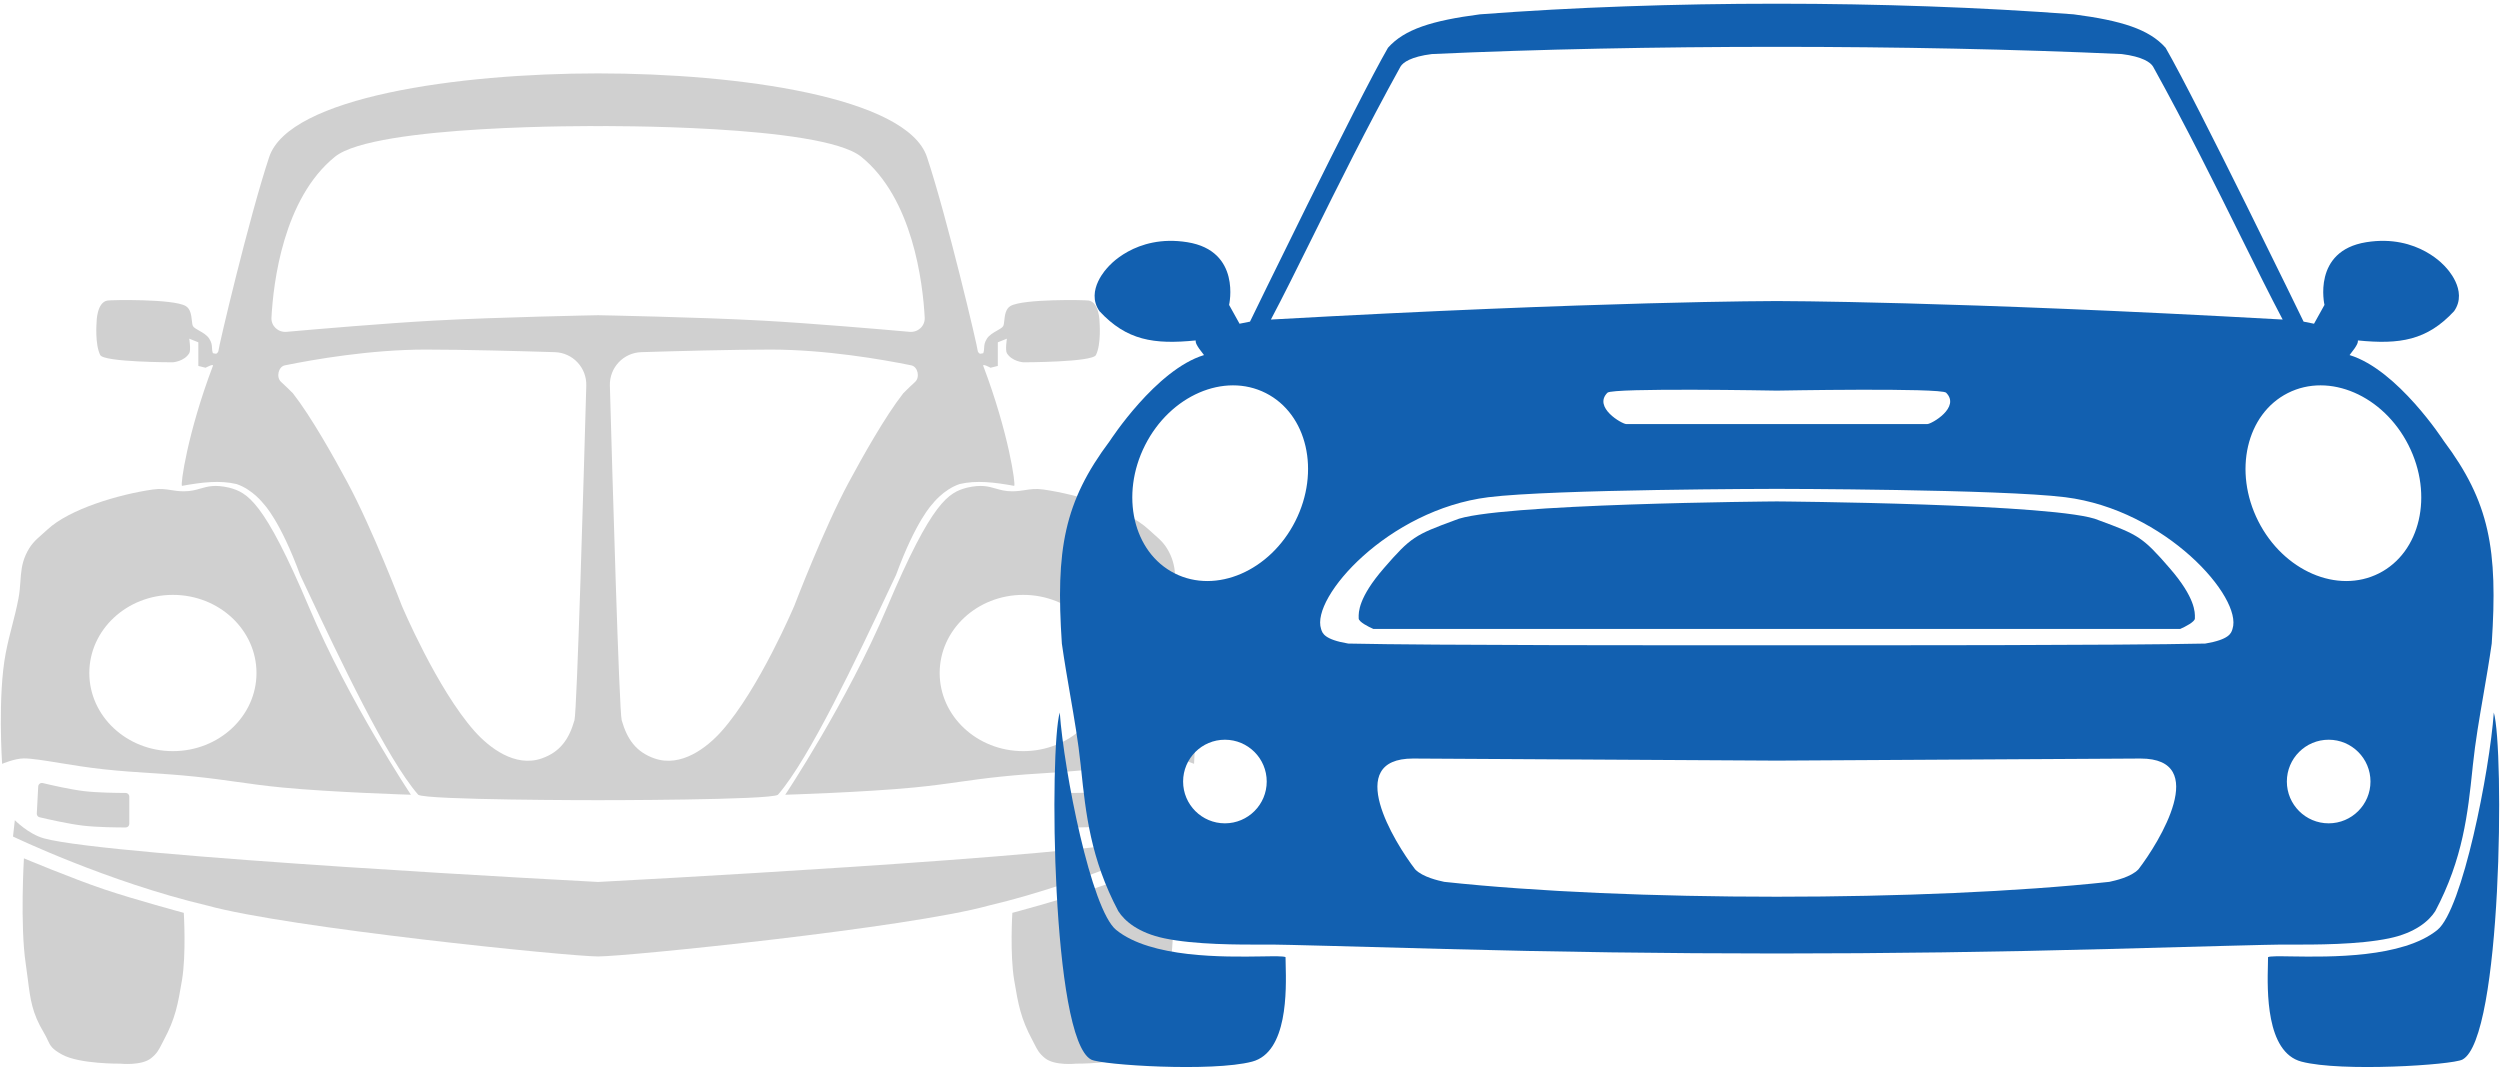 <svg width="198" height="85" viewBox="0 0 198 85" fill="none" xmlns="http://www.w3.org/2000/svg">
<path fill-rule="evenodd" clip-rule="evenodd" d="M24.487 48.121C27.653 55.605 32.545 62.944 32.545 62.944C32.545 62.944 26.306 62.754 22.328 62.368C20.928 62.232 19.851 62.08 18.763 61.926C17.749 61.783 16.726 61.639 15.421 61.505C14.047 61.363 12.966 61.294 11.89 61.224L11.889 61.224C10.769 61.152 9.655 61.081 8.226 60.929C7.007 60.8 5.79 60.601 4.722 60.427L4.722 60.427C3.518 60.231 2.504 60.066 1.894 60.066C1.174 60.066 0.167 60.497 0.167 60.497C0.167 60.497 -0.197 55.086 0.455 51.719C0.615 50.892 0.786 50.23 0.957 49.568C1.129 48.901 1.301 48.235 1.462 47.402C1.554 46.923 1.586 46.479 1.616 46.051C1.666 45.336 1.714 44.665 2.038 43.948C2.406 43.133 2.801 42.787 3.329 42.324L3.33 42.323C3.465 42.204 3.61 42.078 3.764 41.934C5.491 40.326 9.377 39.158 12.111 38.768C12.704 38.683 13.115 38.747 13.549 38.815C13.851 38.862 14.164 38.91 14.557 38.911C15.113 38.913 15.498 38.802 15.877 38.693C16.458 38.525 17.021 38.362 18.155 38.624C19.594 39.016 20.895 39.631 24.487 48.121ZM13.694 59.49C17.35 59.49 20.314 56.719 20.314 53.302C20.314 49.885 17.35 47.114 13.694 47.114C10.038 47.114 7.074 49.885 7.074 53.302C7.074 56.719 10.038 59.49 13.694 59.49Z" fill="#D0D0D0"/>
<path d="M10.24 63.091V65.249C10.24 65.407 10.114 65.535 9.956 65.535C9.308 65.536 7.693 65.522 6.571 65.39C5.416 65.254 3.739 64.87 3.132 64.726C2.997 64.694 2.906 64.571 2.914 64.433L3.027 62.285C3.036 62.105 3.208 61.977 3.384 62.019C4.054 62.179 5.575 62.528 6.643 62.656C7.736 62.787 9.307 62.801 9.95 62.801C10.11 62.801 10.24 62.931 10.24 63.091Z" fill="#D0D0D0"/>
<path d="M14.557 72.297C14.557 72.297 14.757 75.57 14.414 77.622C14.088 79.568 13.89 80.663 12.975 82.371C12.908 82.494 12.852 82.606 12.799 82.71C12.576 83.149 12.429 83.439 11.967 83.81C11.202 84.424 9.521 84.242 9.521 84.242C9.521 84.242 6.298 84.283 4.916 83.522C4.103 83.075 3.983 82.818 3.78 82.38C3.704 82.217 3.616 82.028 3.477 81.795C2.541 80.234 2.407 79.172 2.208 77.589C2.159 77.204 2.107 76.788 2.038 76.327C1.582 73.27 1.894 67.98 1.894 67.98C1.894 67.98 5.725 69.584 8.226 70.427C10.726 71.27 14.557 72.297 14.557 72.297Z" fill="#D0D0D0"/>
<path fill-rule="evenodd" clip-rule="evenodd" d="M70.249 48.121C67.083 55.605 62.19 62.944 62.19 62.944C62.19 62.944 68.43 62.754 72.407 62.368C73.808 62.232 74.884 62.08 75.972 61.926C76.986 61.783 78.01 61.639 79.315 61.505C80.688 61.363 81.77 61.294 82.846 61.224L82.846 61.224C83.966 61.152 85.08 61.081 86.51 60.929C87.728 60.8 88.945 60.601 90.013 60.427L90.013 60.427C91.218 60.231 92.232 60.066 92.842 60.066C93.561 60.066 94.569 60.497 94.569 60.497C94.569 60.497 94.933 55.086 94.281 51.719C94.121 50.892 93.95 50.23 93.778 49.568C93.606 48.901 93.434 48.235 93.273 47.402C93.181 46.923 93.15 46.479 93.12 46.051C93.069 45.336 93.022 44.665 92.698 43.948C92.329 43.133 91.934 42.787 91.406 42.324L91.406 42.323C91.27 42.204 91.126 42.078 90.971 41.934C89.244 40.326 85.359 39.158 82.624 38.768C82.031 38.683 81.62 38.747 81.187 38.815C80.885 38.862 80.572 38.91 80.178 38.911C79.623 38.913 79.237 38.802 78.859 38.693C78.277 38.525 77.714 38.362 76.581 38.624C75.141 39.016 73.841 39.631 70.249 48.121ZM81.041 59.49C77.386 59.49 74.422 56.719 74.422 53.302C74.422 49.885 77.386 47.114 81.041 47.114C84.697 47.114 87.661 49.885 87.661 53.302C87.661 56.719 84.697 59.49 81.041 59.49Z" fill="#D0D0D0"/>
<path d="M84.495 63.091V65.249C84.495 65.407 84.622 65.535 84.78 65.535C85.427 65.536 87.042 65.522 88.165 65.39C89.32 65.254 90.996 64.87 91.604 64.726C91.738 64.694 91.829 64.571 91.822 64.433L91.709 62.285C91.699 62.105 91.528 61.977 91.352 62.019C90.682 62.179 89.16 62.528 88.093 62.656C86.999 62.787 85.428 62.801 84.786 62.801C84.626 62.801 84.495 62.931 84.495 63.091Z" fill="#D0D0D0"/>
<path d="M80.178 72.297C80.178 72.297 79.978 75.57 80.322 77.622C80.648 79.568 80.845 80.663 81.761 82.371C81.827 82.494 81.884 82.606 81.936 82.71C82.159 83.149 82.306 83.439 82.768 83.81C83.534 84.424 85.215 84.242 85.215 84.242C85.215 84.242 88.438 84.283 89.82 83.522C90.633 83.075 90.752 82.818 90.956 82.38C91.031 82.217 91.119 82.028 91.259 81.795C92.194 80.234 92.328 79.172 92.528 77.589C92.576 77.204 92.629 76.788 92.698 76.327C93.153 73.27 92.842 67.98 92.842 67.98C92.842 67.98 89.011 69.584 86.51 70.427C84.009 71.27 80.178 72.297 80.178 72.297Z" fill="#D0D0D0"/>
<path fill-rule="evenodd" clip-rule="evenodd" d="M21.321 12.433C22.904 7.684 36.287 5.813 47.368 5.813C58.448 5.813 71.832 7.684 73.415 12.433C74.998 17.182 77.444 27.543 77.444 27.831C77.551 28.045 77.628 28.026 77.742 27.998C77.781 27.988 77.825 27.977 77.876 27.975C77.932 27.806 77.939 27.672 77.945 27.541C77.956 27.336 77.966 27.137 78.163 26.823C78.344 26.536 78.683 26.345 78.971 26.182C79.199 26.054 79.395 25.943 79.459 25.816C79.504 25.726 79.521 25.569 79.54 25.385C79.583 24.985 79.639 24.459 80.034 24.233C81.041 23.658 85.938 23.754 86.222 23.802C87.086 23.945 87.086 25.528 87.086 25.528C87.086 25.528 87.229 27.255 86.798 28.119C86.51 28.694 81.041 28.694 81.041 28.694C81.041 28.694 80.145 28.629 79.746 27.975C79.602 27.738 79.746 26.823 79.746 26.823L79.027 27.111V28.982L78.451 29.126C78.451 29.126 77.794 28.765 77.876 28.982C79.89 34.306 80.466 38.438 80.322 38.48C78.739 38.192 77.322 38.026 76.005 38.336C74.71 38.768 73.846 39.919 73.846 39.919C73.846 39.919 72.551 41.214 70.968 45.531C70.813 45.86 70.654 46.197 70.49 46.543C67.805 52.234 64.114 60.06 61.614 62.944C61.039 63.375 47.368 63.375 47.368 63.375C47.368 63.375 33.697 63.375 33.121 62.944C30.622 60.06 26.93 52.234 24.245 46.543C24.082 46.197 23.922 45.86 23.767 45.531C22.184 41.214 20.889 39.919 20.889 39.919C20.889 39.919 20.026 38.768 18.731 38.336C17.413 38.026 15.996 38.192 14.414 38.48C14.27 38.438 14.845 34.306 16.86 28.982C16.942 28.765 16.284 29.126 16.284 29.126L15.709 28.982V27.111L14.989 26.823C14.989 26.823 15.133 27.738 14.989 27.975C14.591 28.629 13.694 28.694 13.694 28.694C13.694 28.694 8.226 28.694 7.938 28.119C7.506 27.255 7.65 25.528 7.65 25.528C7.65 25.528 7.65 23.945 8.513 23.802C8.797 23.754 13.694 23.658 14.701 24.233C15.096 24.459 15.152 24.985 15.195 25.385C15.215 25.569 15.232 25.726 15.277 25.816C15.34 25.943 15.537 26.054 15.764 26.182C16.053 26.345 16.391 26.536 16.572 26.823C16.77 27.137 16.78 27.336 16.79 27.541C16.797 27.672 16.804 27.806 16.86 27.975C16.911 27.977 16.954 27.988 16.994 27.998C17.108 28.026 17.184 28.045 17.292 27.831C17.292 27.543 19.738 17.182 21.321 12.433ZM34.344 25.393C39.396 25.115 47.348 24.966 47.368 24.965C47.387 24.966 55.34 25.115 60.391 25.393C64.221 25.604 69.635 26.068 72.038 26.281C72.705 26.34 73.273 25.821 73.237 25.153C73.087 22.392 72.299 15.72 68.205 12.413C65.03 9.847 47.396 9.988 47.368 9.988C47.339 9.988 29.705 9.847 26.53 12.413C22.437 15.72 21.648 22.392 21.499 25.153C21.463 25.821 22.031 26.34 22.697 26.281C25.101 26.068 30.515 25.604 34.344 25.393ZM45.497 57.044C45.698 56.34 46.239 37.51 46.434 30.538C46.473 29.117 45.362 27.934 43.941 27.891C41.18 27.806 36.771 27.687 33.697 27.687C29.342 27.687 24.845 28.471 22.562 28.935C22.037 29.042 21.861 29.884 22.258 30.245C22.52 30.484 22.829 30.778 23.192 31.141C24.636 32.981 26.43 36.19 27.509 38.192C29.491 41.868 31.826 47.977 31.826 47.977C31.826 47.977 34.604 54.557 37.582 57.907C38.733 59.202 40.789 60.807 42.907 60.066C44.37 59.553 45.07 58.538 45.497 57.044ZM49.239 57.044C49.038 56.34 48.496 37.51 48.302 30.538C48.262 29.117 49.373 27.934 50.794 27.891C53.555 27.806 57.965 27.687 61.039 27.687C65.394 27.687 69.891 28.471 72.173 28.935C72.698 29.042 72.874 29.884 72.478 30.245C72.216 30.484 71.906 30.778 71.544 31.141C70.099 32.981 68.306 36.19 67.227 38.192C65.244 41.868 62.91 47.977 62.91 47.977C62.91 47.977 60.131 54.557 57.153 57.907C56.002 59.202 53.946 60.807 51.829 60.066C50.366 59.553 49.666 58.538 49.239 57.044Z" fill="#D0D0D0"/>
<path d="M3.477 66.397C8.657 67.836 47.368 69.851 47.368 69.851C47.368 69.851 86.078 67.836 91.259 66.397C92.495 66.054 93.561 64.958 93.561 64.958L93.705 66.254C93.705 66.254 86.222 69.851 78.307 71.722C71.975 73.481 49.67 75.751 47.368 75.751C45.065 75.751 22.76 73.481 16.428 71.722C8.513 69.851 1.03 66.254 1.03 66.254L1.174 64.958C1.174 64.958 2.241 66.054 3.477 66.397Z" fill="#D0D0D0"/>
<path d="M99.165 84.082C96.019 84.91 87.245 84.353 86.417 83.917C83.271 82.261 83.106 59.248 83.933 56.433C84.264 61.069 86.417 72.044 88.403 73.652C91.16 75.884 96.938 75.794 99.944 75.748C100.952 75.732 101.648 75.721 101.814 75.804C101.814 75.951 101.819 76.141 101.825 76.365C101.877 78.418 102.001 83.336 99.165 84.082Z" fill="#1260B0"/>
<path d="M182.278 84.082C185.424 84.91 194.199 84.353 195.026 83.917C198.172 82.261 198.338 59.248 197.51 56.433C197.179 61.069 195.026 72.044 193.04 73.652C190.283 75.884 184.505 75.794 181.499 75.748C180.492 75.732 179.795 75.721 179.629 75.804C179.629 75.951 179.624 76.141 179.619 76.365C179.567 78.418 179.442 83.336 182.278 84.082Z" fill="#1260B0"/>
<path fill-rule="evenodd" clip-rule="evenodd" d="M164.232 1.135C168.04 1.632 170.211 2.316 171.516 3.784C174 8.089 182.444 25.473 182.444 25.473L183.271 25.639L184.099 24.149C184.099 24.149 183.106 19.87 187.41 19.182C191.55 18.519 193.702 21.168 193.702 21.168C193.702 21.168 195.523 22.99 194.364 24.645C192.212 26.963 190.06 27.294 186.748 26.963C186.748 27.129 186.748 27.294 186.086 28.122C189.894 29.281 193.536 34.91 193.536 34.91C197.179 39.766 197.841 43.52 197.344 50.97C197.14 52.4 196.908 53.746 196.682 55.054L196.682 55.054L196.682 55.055C196.359 56.927 196.049 58.721 195.854 60.572L195.832 60.779L195.82 60.902L195.82 60.903C195.455 64.387 195.074 68.015 192.874 72.162C192.372 72.951 191.274 73.885 189.232 74.314C186.796 74.826 183.362 74.818 181.21 74.812H181.205H181.204H181.203C180.997 74.811 180.803 74.811 180.622 74.811C179.896 74.811 174.062 74.969 167.046 75.159L167.044 75.159L167.043 75.159C149.429 75.636 132.015 75.636 114.401 75.159L114.4 75.159L114.397 75.159C107.382 74.969 101.547 74.811 100.821 74.811C100.64 74.811 100.445 74.811 100.238 74.812H100.233C98.081 74.818 94.647 74.826 92.212 74.314C90.169 73.885 89.071 72.951 88.569 72.162C86.369 68.015 85.989 64.387 85.624 60.903L85.624 60.902C85.612 60.792 85.601 60.682 85.589 60.572C85.394 58.721 85.085 56.927 84.761 55.055C84.536 53.747 84.303 52.4 84.099 50.97C83.602 43.52 84.264 39.766 87.907 34.91C87.907 34.91 91.549 29.281 95.357 28.122C94.695 27.294 94.695 27.129 94.695 26.963C91.384 27.294 89.231 26.963 87.079 24.645C85.92 22.99 87.741 21.168 87.741 21.168C87.741 21.168 89.894 18.519 94.033 19.182C98.337 19.87 97.344 24.149 97.344 24.149L98.172 25.639L99 25.473C99 25.473 107.443 8.089 109.927 3.784C111.232 2.316 113.404 1.632 117.212 1.135C132.043 0.01 149.449 0.017 164.232 1.135ZM114.397 69.844C114.381 69.841 114.362 69.836 114.34 69.832C113.95 69.747 112.674 69.471 112.079 68.851C110.424 66.698 106.362 60.076 111.914 60.076L140.722 60.241L169.53 60.076C175.081 60.076 171.02 66.698 169.364 68.851C168.769 69.471 167.493 69.747 167.104 69.832C167.082 69.836 167.062 69.841 167.046 69.844C152.534 71.413 128.909 71.413 114.397 69.844ZM140.722 51.104C140.402 51.104 139.902 51.104 139.254 51.104L139.225 51.104C133.038 51.108 113.511 51.119 106.781 50.97C104.895 50.655 104.736 50.149 104.643 49.856L104.638 49.839L104.634 49.826L104.629 49.811C103.801 47.327 109.927 40.374 117.874 39.38C123.006 38.739 140.722 38.718 140.722 38.718C140.722 38.718 158.437 38.739 163.569 39.38C171.516 40.374 177.642 47.327 176.814 49.811L176.809 49.826L176.805 49.839L176.8 49.856C176.708 50.149 176.549 50.655 174.662 50.97C167.933 51.119 148.405 51.108 142.218 51.104L142.189 51.104C141.541 51.104 141.041 51.104 140.722 51.104ZM140.722 33.586H128.801C128.47 33.586 126.152 32.261 127.311 31.102C127.715 30.699 140.722 30.937 140.722 30.937C140.722 30.937 153.729 30.699 154.132 31.102C155.291 32.261 152.973 33.586 152.642 33.586H140.722ZM140.722 23.843C140.722 23.843 126.814 23.843 100.655 25.308C101.643 23.443 102.738 21.231 103.952 18.78C105.94 14.765 108.247 10.106 110.92 5.274C111.119 4.943 111.748 4.488 113.404 4.281C130.089 3.52 151.35 3.519 168.04 4.281C169.695 4.488 170.324 4.943 170.523 5.274C173.196 10.106 175.503 14.764 177.491 18.779L177.491 18.78C178.705 21.231 179.801 23.443 180.788 25.308C154.629 23.843 140.722 23.843 140.722 23.843ZM93.03 45.409C96.316 47.07 100.596 45.22 102.589 41.277C104.582 37.334 103.534 32.791 100.247 31.13C96.961 29.469 92.681 31.319 90.688 35.262C88.695 39.205 89.743 43.748 93.03 45.409ZM100.324 61.897C100.324 63.726 98.842 65.208 97.013 65.208C95.184 65.208 93.702 63.726 93.702 61.897C93.702 60.068 95.184 58.586 97.013 58.586C98.842 58.586 100.324 60.068 100.324 61.897ZM188.414 45.409C185.127 47.07 180.847 45.22 178.854 41.277C176.861 37.334 177.91 32.791 181.196 31.13C184.482 29.469 188.762 31.319 190.755 35.262C192.748 39.205 191.7 43.748 188.414 45.409ZM181.119 61.897C181.119 63.726 182.602 65.208 184.43 65.208C186.259 65.208 187.742 63.726 187.742 61.897C187.742 60.068 186.259 58.586 184.43 58.586C182.602 58.586 181.119 60.068 181.119 61.897Z" fill="#1260B0"/>
<path d="M108.768 49.811L140.722 49.811L172.675 49.811C173.062 49.645 173.834 49.248 173.834 48.983C173.834 48.971 173.835 48.957 173.835 48.942L173.835 48.917C173.846 48.513 173.875 47.349 171.848 45.01C169.695 42.526 169.364 42.361 166.218 41.202C163.304 39.877 140.722 39.712 140.722 39.712C140.722 39.712 118.139 39.877 115.225 41.202C112.079 42.361 111.748 42.526 109.596 45.01C107.568 47.349 107.598 48.513 107.608 48.917L107.608 48.942C107.609 48.957 107.609 48.971 107.609 48.983C107.609 49.248 108.382 49.645 108.768 49.811Z" fill="#1260B0"/>
</svg>
